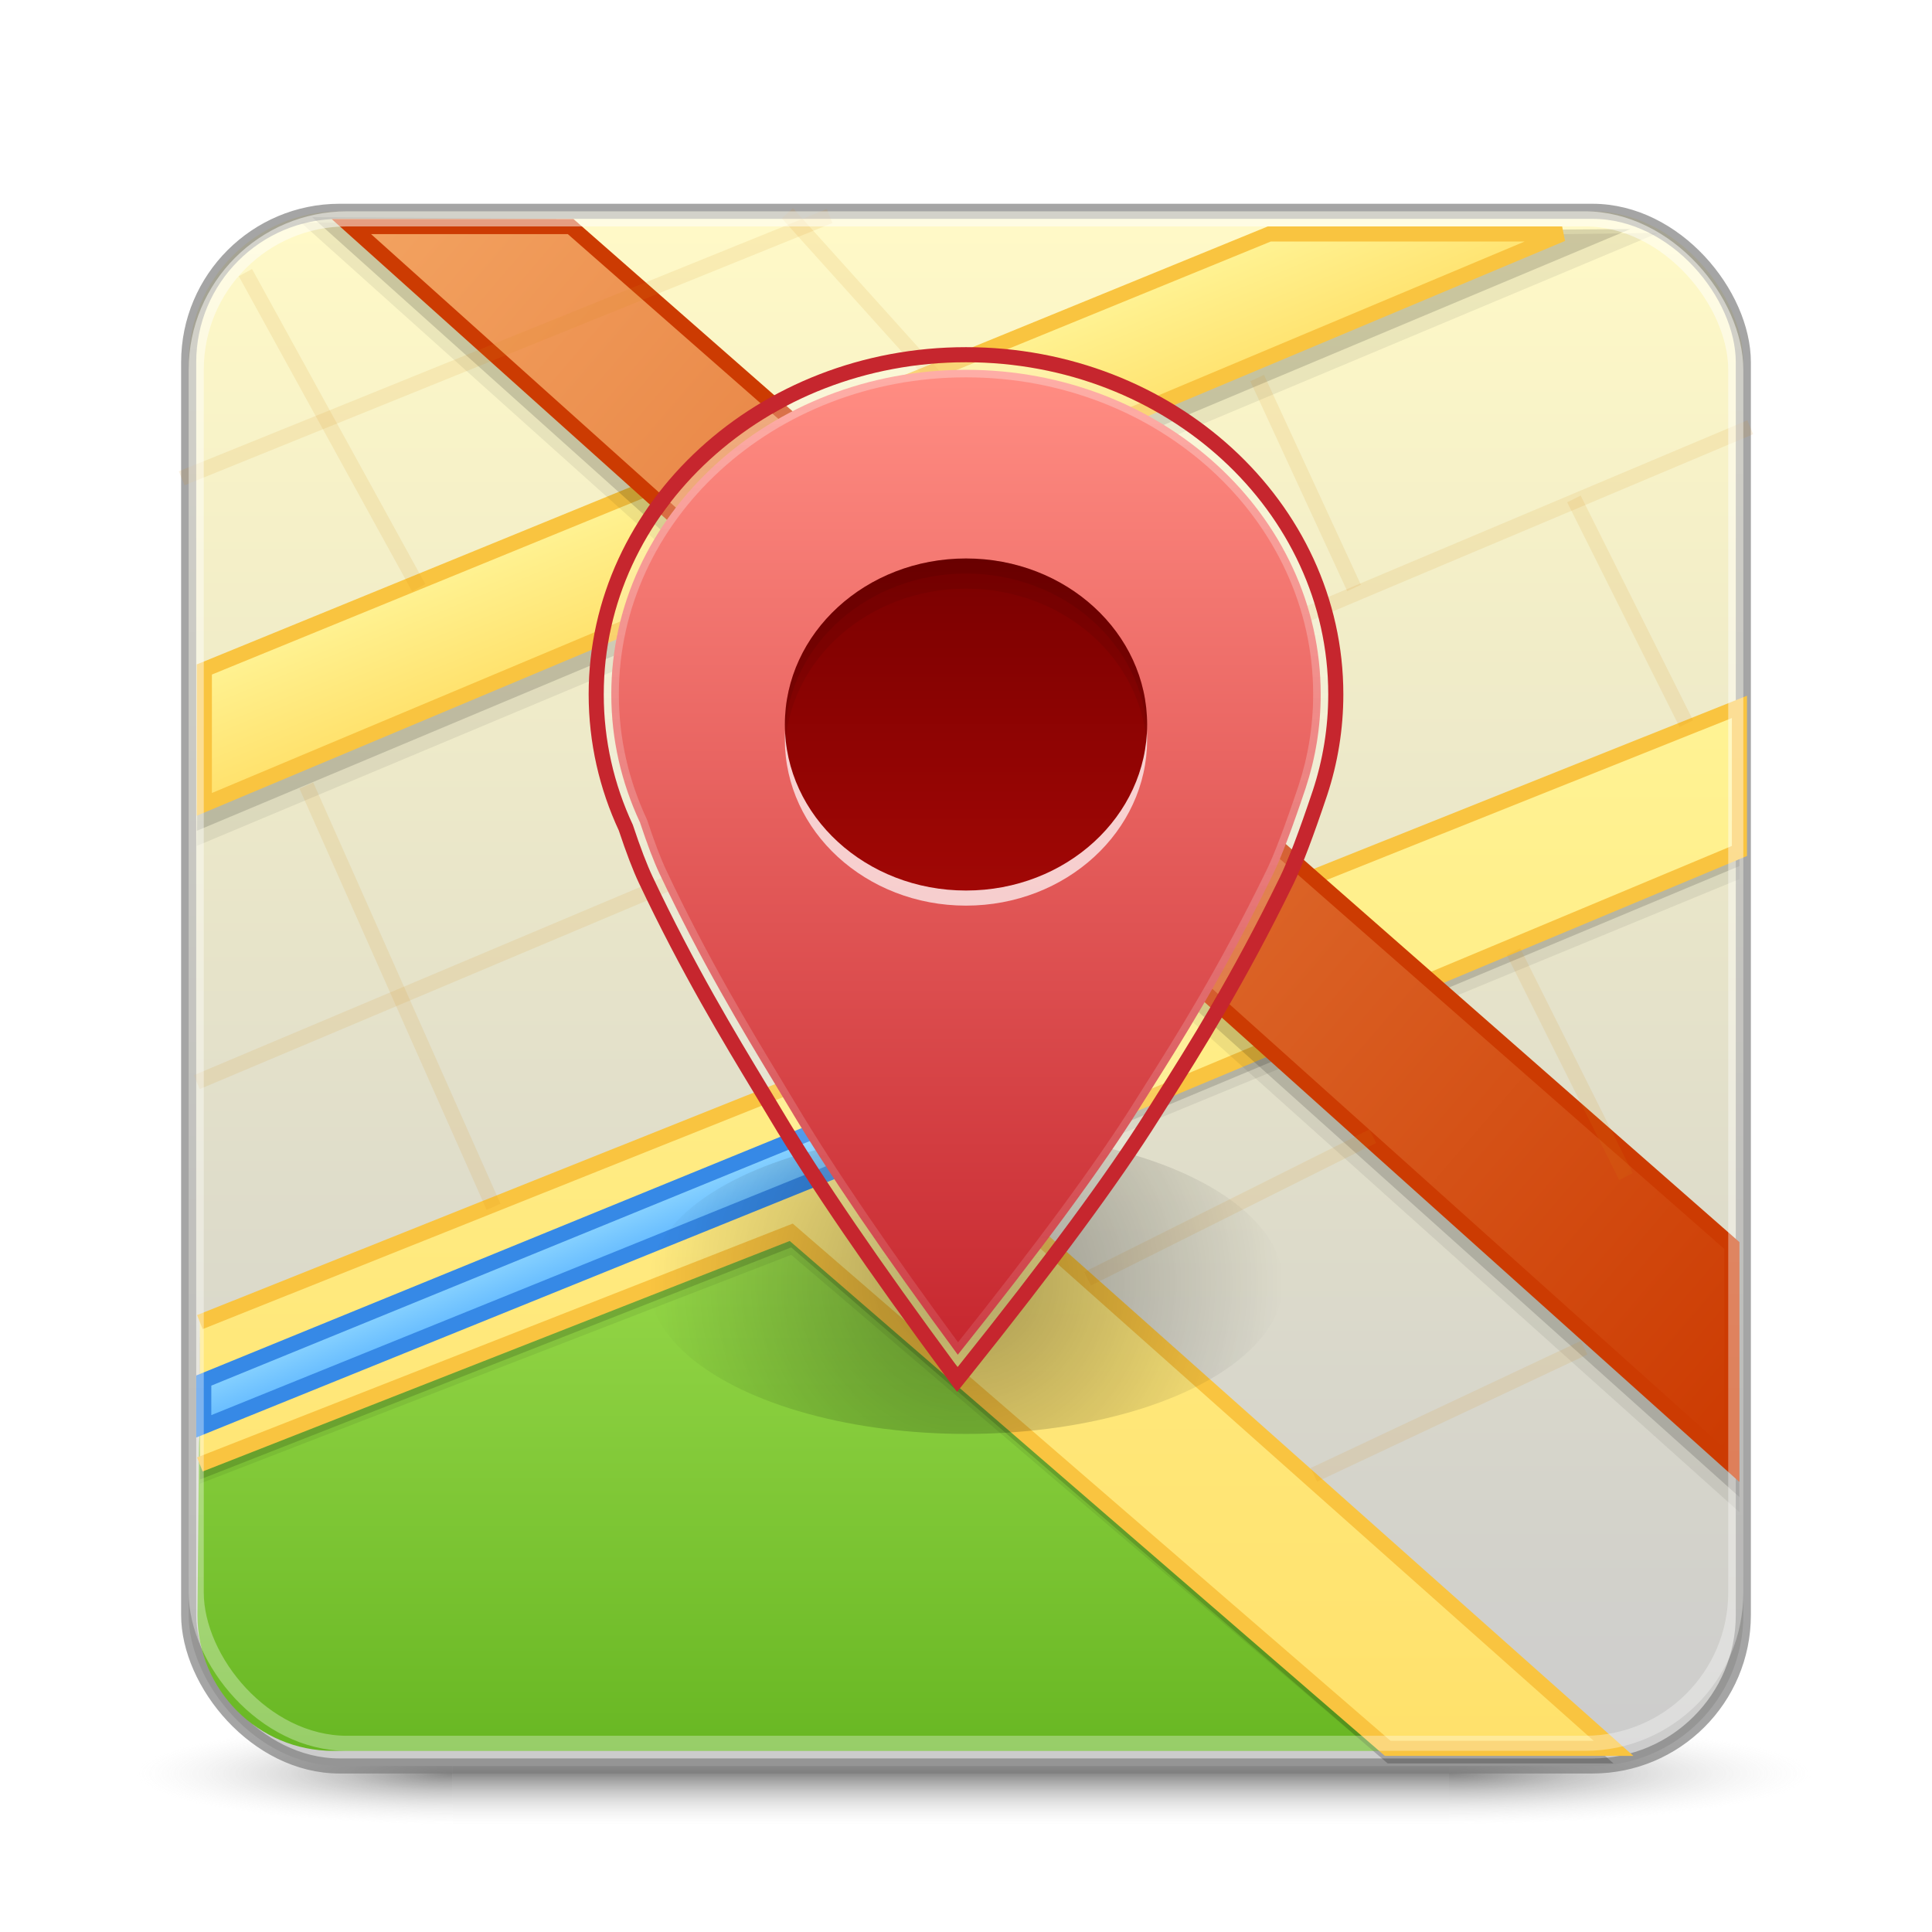 <?xml version="1.0" encoding="UTF-8"?>
<svg width="128px" height="128px" viewBox="0 0 128 128" version="1.1" xmlns="http://www.w3.org/2000/svg" xmlns:xlink="http://www.w3.org/1999/xlink">
    <title>128</title>
    <defs>
        <radialGradient cx="100%" cy="50%" fx="100%" fy="50%" r="300%" gradientTransform="translate(1,0.5),scale(0.333,1),rotate(180),scale(1,0.161),translate(-1,-0.5)" id="radialGradient-1">
            <stop stop-color="#FFFFFF" stop-opacity="0" offset="0%"></stop>
            <stop stop-color="#333333" offset="0.024%"></stop>
            <stop stop-color="#D8D8D8" stop-opacity="0" offset="100%"></stop>
        </radialGradient>
        <radialGradient cx="100%" cy="50%" fx="100%" fy="50%" r="342.857%" gradientTransform="translate(1,0.5),scale(0.292,1),rotate(180),scale(1,0.141),translate(-1,-0.5)" id="radialGradient-2">
            <stop stop-color="#FFFFFF" stop-opacity="0" offset="0%"></stop>
            <stop stop-color="#333333" offset="0.024%"></stop>
            <stop stop-color="#D8D8D8" stop-opacity="0" offset="100%"></stop>
        </radialGradient>
        <linearGradient x1="50%" y1="0%" x2="50%" y2="99.336%" id="linearGradient-3">
            <stop stop-color="#FFFFFF" stop-opacity="0" offset="0%"></stop>
            <stop stop-color="#333333" offset="49.208%"></stop>
            <stop stop-color="#D8D8D8" stop-opacity="0" offset="100%"></stop>
        </linearGradient>
        <linearGradient x1="48.904%" y1="0.395%" x2="48.904%" y2="99.929%" id="linearGradient-4">
            <stop stop-color="#FFF9C7" offset="0%"></stop>
            <stop stop-color="#CCCCCC" offset="100%"></stop>
        </linearGradient>
        <linearGradient x1="50%" y1="0%" x2="50%" y2="100%" id="linearGradient-5">
            <stop stop-color="#9BDB4D" offset="0%"></stop>
            <stop stop-color="#68B723" offset="100%"></stop>
        </linearGradient>
        <linearGradient x1="50%" y1="0%" x2="50%" y2="100%" id="linearGradient-6">
            <stop stop-color="#FFF394" offset="0%"></stop>
            <stop stop-color="#FFE16B" offset="100%"></stop>
        </linearGradient>
        <linearGradient x1="50%" y1="0%" x2="50%" y2="100%" id="linearGradient-7">
            <stop stop-color="#FFF394" offset="0%"></stop>
            <stop stop-color="#FFE16B" offset="100%"></stop>
        </linearGradient>
        <linearGradient x1="50%" y1="0%" x2="50%" y2="100%" id="linearGradient-8">
            <stop stop-color="#8CD5FF" offset="0%"></stop>
            <stop stop-color="#64BAFF" offset="100%"></stop>
        </linearGradient>
        <linearGradient x1="-30.948%" y1="50%" x2="100%" y2="50%" id="linearGradient-9">
            <stop stop-color="#FFC27D" offset="0%"></stop>
            <stop stop-color="#CC3B02" offset="100%"></stop>
        </linearGradient>
        <radialGradient cx="50%" cy="50.009%" fx="50%" fy="50.009%" r="105%" gradientTransform="translate(0.5,0.5),scale(0.476,1),translate(-0.5,-0.5)" id="radialGradient-10">
            <stop stop-color="#000000" offset="0%"></stop>
            <stop stop-color="#000000" stop-opacity="0" offset="100%"></stop>
        </radialGradient>
        <filter x="-35.7%" y="-75.0%" width="171.4%" height="250.0%" filterUnits="objectBoundingBox" id="filter-11">
            <feGaussianBlur stdDeviation="5" in="SourceGraphic"></feGaussianBlur>
        </filter>
        <linearGradient x1="50%" y1="0%" x2="50%" y2="100%" id="linearGradient-12">
            <stop stop-color="#FF8C82" offset="1.743%"></stop>
            <stop stop-color="#C6262E" offset="100%"></stop>
        </linearGradient>
        <linearGradient x1="50%" y1="0%" x2="50%" y2="100%" id="linearGradient-13">
            <stop stop-color="#FAFAFA" stop-opacity="0.297" offset="0%"></stop>
            <stop stop-color="#FFFFFF" stop-opacity="0.104" offset="100%"></stop>
        </linearGradient>
        <linearGradient x1="50%" y1="100%" x2="50%" y2="9.76491615e-14%" id="linearGradient-14">
            <stop stop-color="#A10705" offset="0%"></stop>
            <stop stop-color="#7A0000" offset="100%"></stop>
        </linearGradient>
        <linearGradient x1="50%" y1="0%" x2="50%" y2="100%" id="linearGradient-15">
            <stop stop-color="#FFFFFF" stop-opacity="0.505" offset="0%"></stop>
            <stop stop-color="#FFFFFF" stop-opacity="0.314" offset="100%"></stop>
        </linearGradient>
    </defs>
    <g id="128" stroke="none" stroke-width="1" fill="none" fill-rule="evenodd">
        <g id="Base-Square" transform="translate(9, 14)">
            <g id="Base-Shadow" transform="translate(0, 100)" opacity="0.6">
                <rect id="Base-Left-Shadow" fill="url(#radialGradient-1)" x="0" y="0" width="21" height="7"></rect>
                <rect id="Base-Right-Shadow" fill="url(#radialGradient-2)" transform="translate(99, 3.5) rotate(180) translate(-99, -3.5) " x="87" y="0" width="24" height="7"></rect>
                <rect id="Base-Middle-Shadow" fill="url(#linearGradient-3)" x="21" y="0" width="66" height="7"></rect>
            </g>
            <rect id="Base-Square-Fill" fill="url(#linearGradient-4)" fill-rule="nonzero" x="3.5" y="0" width="103" height="103" rx="10"></rect>
            <rect id="Base-Square-Border" stroke="#7D7D7D" opacity="0.695" stroke-linecap="round" stroke-linejoin="round" x="3.5" y="0" width="103" height="103" rx="10"></rect>
        </g>
        <path d="M19.822,87.31 C34.14,83.423 44.774,80.982 51.725,79.987 C59.307,78.902 64.791,81.143 68.178,86.707 C68.576,87.358 69.054,87.956 69.602,88.487 L98,116 L98,116 L22.081,116 C17.111,116 13.081,111.971 13.081,107 C13.081,106.973 13.082,106.946 13.082,106.919 L13.181,95.914 C13.217,91.883 15.931,88.367 19.822,87.31 Z" id="Green-Park" fill="url(#linearGradient-5)"></path>
        <g id="Yellow-Path-2" transform="translate(13.242, 46.833)">
            <polyline id="Shadow-2" fill-opacity="0.07" fill="#000000" points="1.28996192e-14 42.168 102 2 102 11.406 50.866 32.485 93.66 70 78.698 70 39.179 36.304 1.68139883e-15 51.464"></polyline>
            <polyline id="Shadow-1" fill-opacity="0.15" fill="#000000" points="1.28996192e-14 41.759 102 1 102 10.544 50.866 31.934 93.66 70 78.698 70 39.179 35.809 1.68139883e-15 51.191"></polyline>
            <path d="M0,40.759 L102,0 L102,9.544 L50.866,30.934 L93.66,69 L78.698,69 L39.179,34.809 L0,50.191" id="Main-Path" stroke="#F9C440" fill="url(#linearGradient-6)"></path>
        </g>
        <g id="Yellow-Path-1" transform="translate(9.436, 7.366)">
            <polygon id="Shadow-2" fill-opacity="0.07" fill="#000000" transform="translate(50.479, 24.551) rotate(-22) translate(-50.479, -24.551) " points="1.89 20.066 81.75 19.742 102.979 27.976 -2.021 29.36"></polygon>
            <polygon id="Shadow-1" fill-opacity="0.15" fill="#000000" transform="translate(49.551, 23.926) rotate(-22) translate(-49.551, -23.926) " points="1.889 19.44 80.227 19.117 101.051 27.35 -1.949 28.735"></polygon>
            <path d="M78.453,19.03 L96.44,26.297 L-1.123,27.637 L2.225,19.352 L78.453,19.03 Z" id="Main-Path" stroke="#F9C440" fill="url(#linearGradient-7)" transform="translate(48.53, 23.338) rotate(-22) translate(-48.53, -23.338) "></path>
        </g>
        <path d="M59.355,80.273 L68.747,83.229 L10.735,83.272 L11.871,80.461 L59.355,80.273 Z" id="Blue-Path" stroke="#3689E6" fill="url(#linearGradient-8)" transform="translate(40.993, 81.773) rotate(-22) translate(-40.993, -81.773) "></path>
        <g id="Orange-Path" transform="translate(18.639, 6.453)">
            <polygon id="Shadow-2" fill-opacity="0.07" fill="#000000" transform="translate(52.392, 47.038) rotate(41) translate(-52.392, -47.038) " points="0.747 40.802 105.741 41.28 116.392 53.274 -11.608 51.314"></polygon>
            <polygon id="Shadow-1" fill-opacity="0.15" fill="#000000" transform="translate(52.77, 46.366) rotate(41) translate(-52.77, -46.366) " points="1.527 40.13 105.702 40.608 116.27 52.602 -10.73 50.642"></polygon>
            <path d="M3.049,40.192 L105.406,40.668 L114.948,51.645 L-7.916,49.724 L3.049,40.192 Z" id="Main-Path" stroke="#CC3B02" fill="url(#linearGradient-9)" transform="translate(53.415, 45.927) rotate(41) translate(-53.415, -45.927) "></path>
        </g>
        <g id="Background-Lines" transform="translate(11.957, 14)" stroke="#D48E15" stroke-linecap="square" stroke-opacity="0.118">
            <line x1="1.543" y1="57.5" x2="103.543" y2="14.5" id="Line"></line>
            <line x1="0.902" y1="46.327" x2="28.074" y2="57.931" id="Line" transform="translate(14.679, 52.133) rotate(42.913) translate(-14.679, -52.133) "></line>
            <line x1="88.779" y1="23.799" x2="103.438" y2="29.286" id="Line" transform="translate(96.129, 26.437) rotate(42.913) translate(-96.129, -26.437) "></line>
            <line x1="84.779" y1="53.799" x2="99.438" y2="59.286" id="Line" transform="translate(92.129, 56.437) rotate(42.913) translate(-92.129, -56.437) "></line>
            <line x1="42.543" y1="0.5" x2="0.543" y2="17.5" id="Line"></line>
            <line x1="49.543" y1="10.5" x2="40.543" y2="0.5" id="Line"></line>
            <line x1="15.543" y1="24.5" x2="4.543" y2="4.5" id="Line"></line>
            <line x1="87.527" y1="70.607" x2="80.524" y2="88.041" id="Line" transform="translate(83.81, 79.434) rotate(42.913) translate(-83.81, -79.434) "></line>
            <line x1="72.919" y1="56.327" x2="65.864" y2="75.175" id="Line" transform="translate(69.15, 66.067) rotate(42.913) translate(-69.15, -66.067) "></line>
            <line x1="67.913" y1="15.458" x2="81.159" y2="20.894" id="Line" transform="translate(74.763, 18.097) rotate(42.913) translate(-74.763, -18.097) "></line>
        </g>
        <g id="Pin" transform="translate(40, 24)">
            <ellipse id="Shadow" fill="url(#radialGradient-10)" fill-rule="nonzero" opacity="0.581" filter="url(#filter-11)" cx="24" cy="61" rx="21" ry="10"></ellipse>
            <path d="M24,0.5 C30.495,0.5 36.376,2.91 40.633,6.812 C44.873,10.699 47.5,16.068 47.5,22 C47.5,24.158 47.152,26.242 46.506,28.205 C45.604,30.901 44.889,32.79 44.363,33.869 C41.149,40.464 38.262,45.029 36.181,48.32 C35.949,48.687 35.727,49.038 35.515,49.375 C32.999,53.379 28.979,58.839 23.456,65.754 C18.553,59.103 14.83,53.647 12.29,49.385 C11.971,48.849 11.624,48.274 11.253,47.661 C9.213,44.287 6.455,39.727 3.691,33.875 C3.317,33.083 2.888,31.957 2.403,30.495 C1.17,27.85 0.5,24.997 0.5,22 C0.5,16.068 3.127,10.699 7.367,6.812 C11.624,2.91 17.505,0.5 24,0.5 Z" id="Pin-Shape" stroke="url(#linearGradient-13)" fill="url(#linearGradient-12)"></path>
            <path d="M24,-0.5 C30.76,-0.5 36.879,2.015 41.308,6.075 C45.754,10.151 48.5,15.782 48.5,22 C48.5,24.267 48.135,26.456 47.455,28.522 C46.533,31.277 45.799,33.205 45.262,34.308 C42.026,40.946 39.121,45.541 37.026,48.855 C36.795,49.221 36.573,49.571 36.362,49.907 C33.771,54.031 29.594,59.692 23.832,66.889 C23.696,67.059 23.56,67.228 23.425,67.395 C23.297,67.222 23.169,67.048 23.04,66.874 C17.92,59.951 14.051,54.292 11.431,49.897 C11.113,49.362 10.767,48.79 10.397,48.178 C8.344,44.782 5.569,40.192 2.787,34.302 C2.403,33.489 1.96,32.334 1.462,30.836 C0.198,28.122 -0.5,25.136 -0.5,22 C-0.5,15.782 2.246,10.151 6.692,6.075 C11.121,2.015 17.24,-0.5 24,-0.5 Z" id="Pin-Shape" stroke="#C6262E"></path>
            <ellipse id="Pin-Oval-Inset-Highlight" fill-opacity="0.708" fill="#FFFFFF" cx="24" cy="25" rx="12" ry="11"></ellipse>
            <ellipse id="Pin-Oval" fill="url(#linearGradient-14)" cx="24" cy="24" rx="12" ry="11"></ellipse>
            <path d="M24,13 C30.627,13 36,17.925 36,24 C36,24.167 35.996,24.334 35.988,24.5 C35.702,18.657 30.444,14 24,14 C17.555,14 12.297,18.657 12.012,24.5 C12.004,24.335 12,24.168 12,24 C12,17.925 17.373,13 24,13 Z" id="Pin-Oval-Inset-2" fill-opacity="0.14" fill="#000000"></path>
            <path d="M24,14 C30.627,14 36,18.925 36,25 C36,25.167 35.996,25.334 35.988,25.5 C35.702,19.657 30.444,15 24,15 C17.555,15 12.297,19.657 12.012,25.5 C12.004,25.335 12,25.168 12,25 C12,18.925 17.373,14 24,14 Z" id="Pin-Oval-Inset-1" fill-opacity="0.07" fill="#000000"></path>
        </g>
        <rect id="Base-Edge-Highlight" stroke="url(#linearGradient-15)" fill-rule="nonzero" x="13" y="14.5" width="102" height="101" rx="10"></rect>
    </g>
</svg>